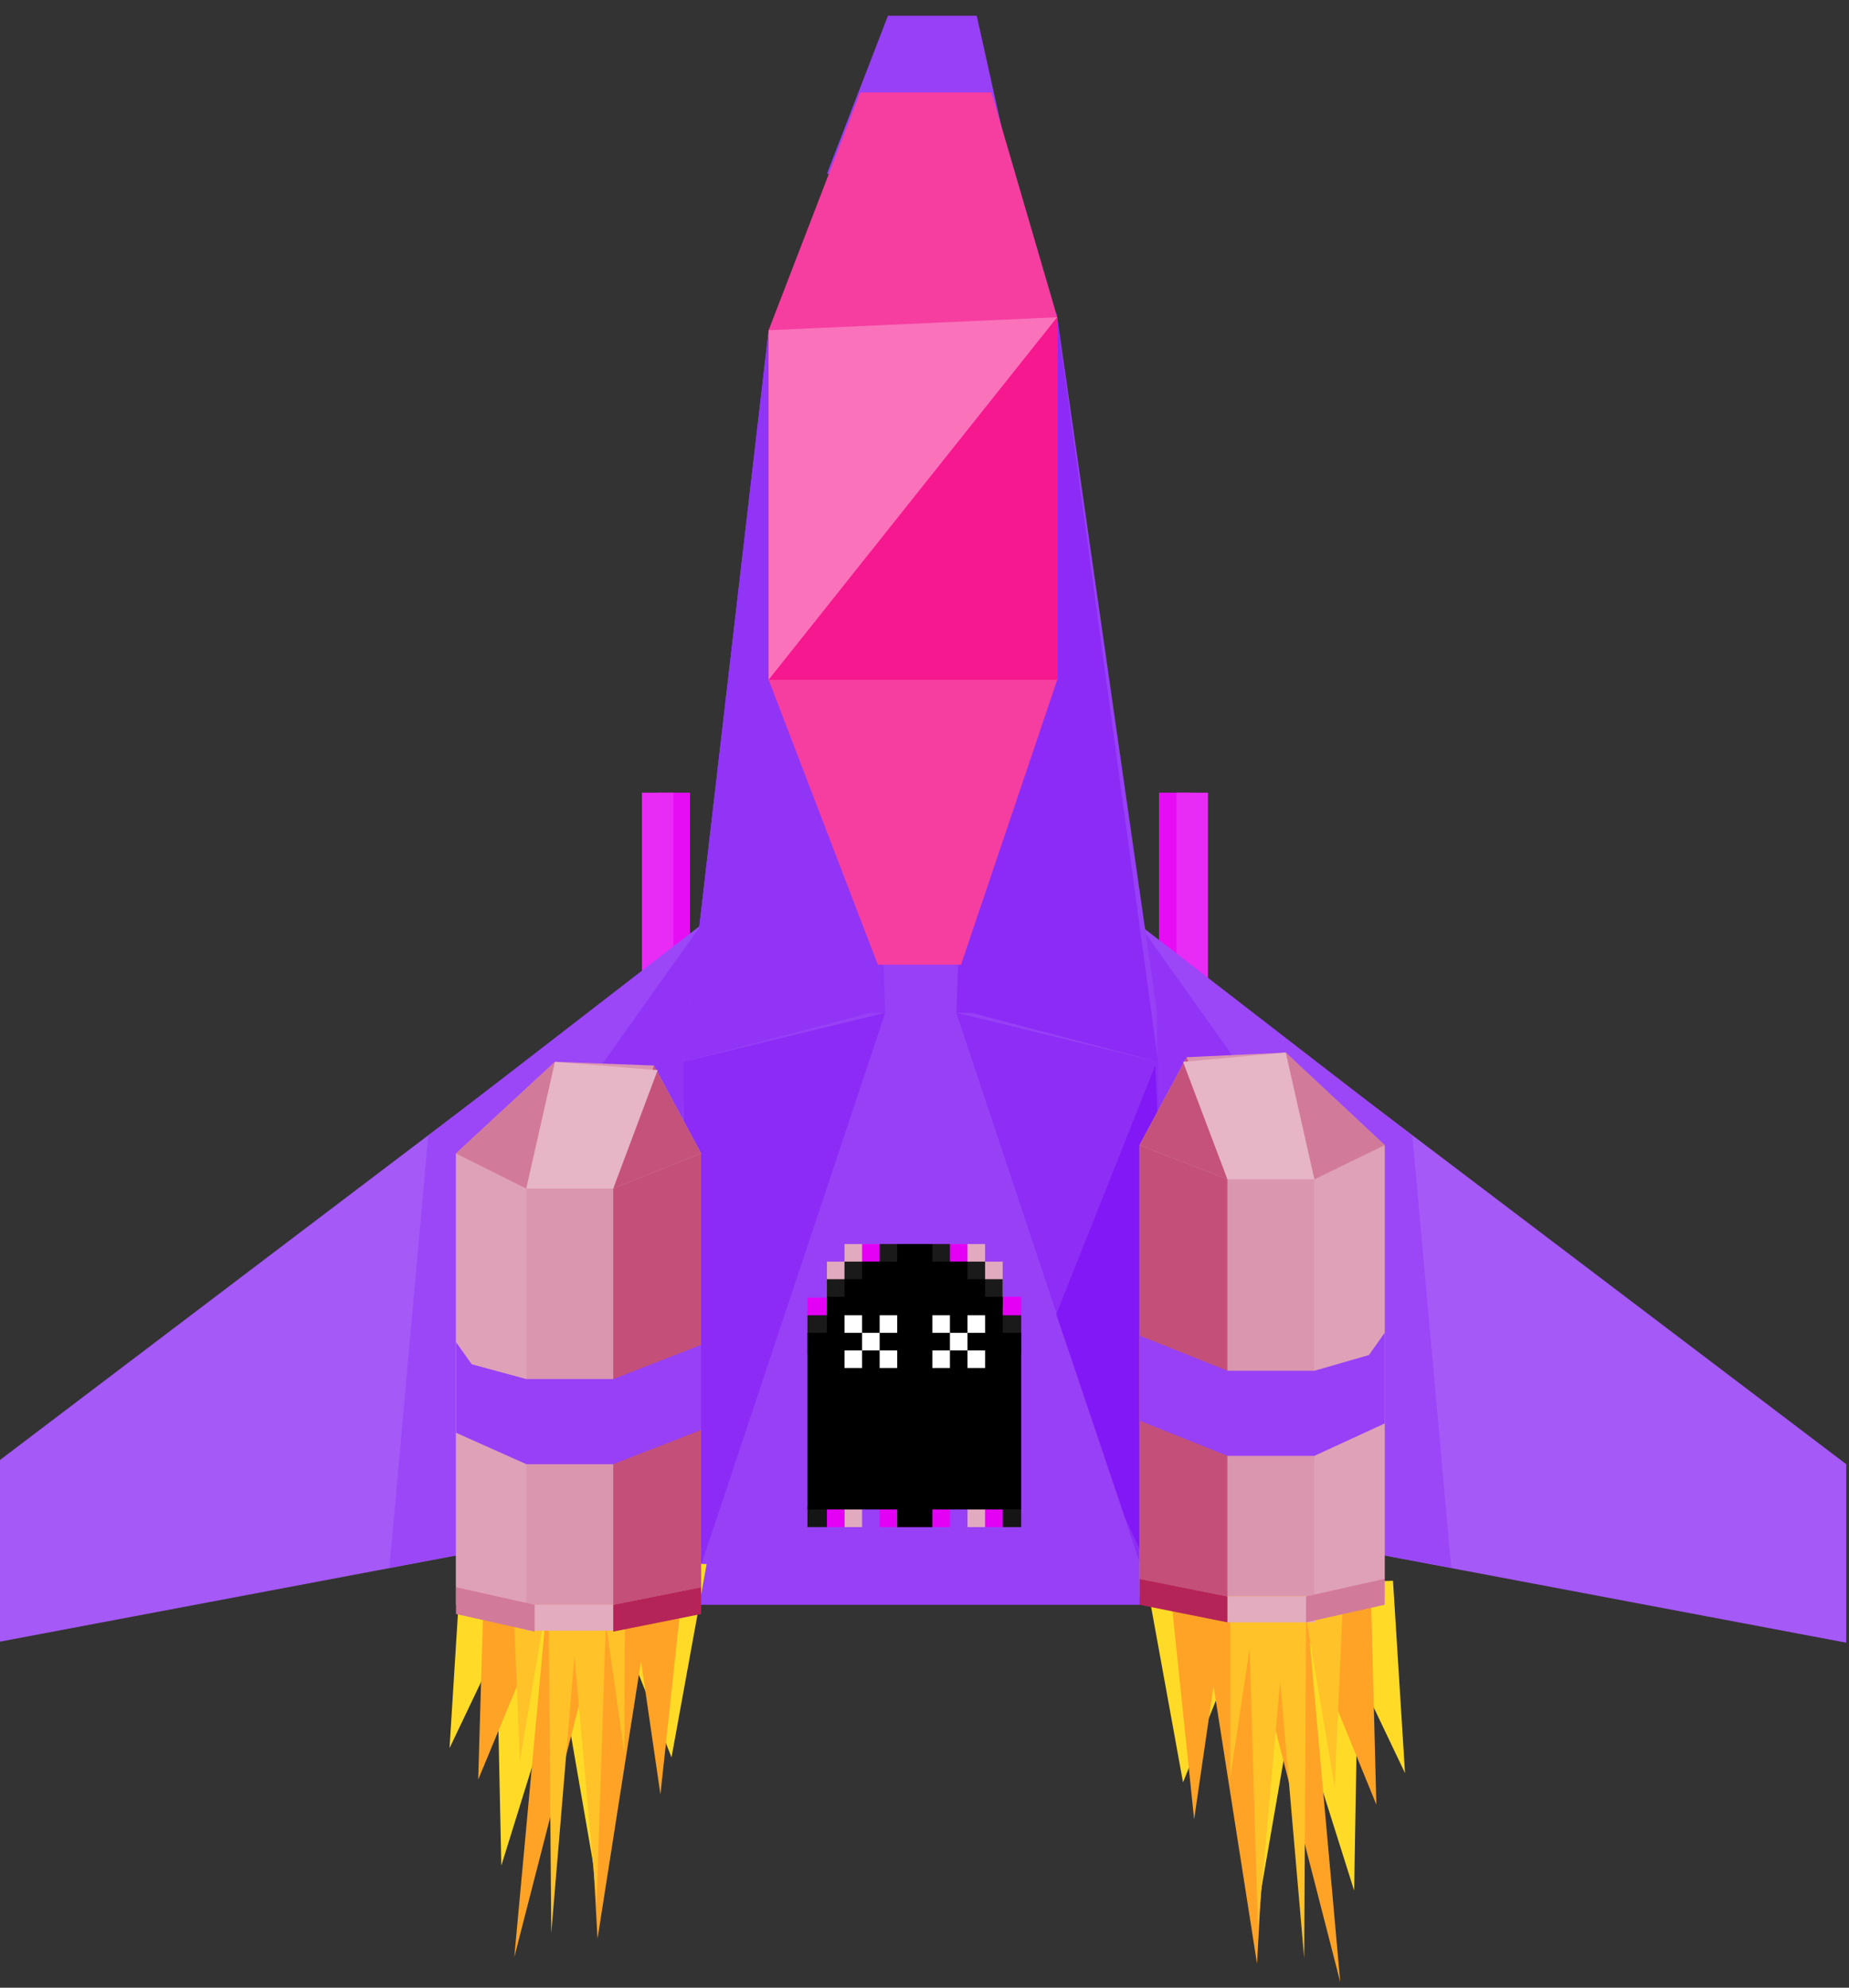 <?xml version="1.0" encoding="utf-8"?>
<!-- Generator: Adobe Illustrator 19.1.0, SVG Export Plug-In . SVG Version: 6.00 Build 0)  -->
<!DOCTYPE svg PUBLIC "-//W3C//DTD SVG 1.1//EN" "http://www.w3.org/Graphics/SVG/1.1/DTD/svg11.dtd">
<svg version="1.1" id="Layer_1" xmlns="http://www.w3.org/2000/svg" xmlns:xlink="http://www.w3.org/1999/xlink" x="0px" y="0px"
	 viewBox="0 0 199.9 214.9" enable-background="new 0 0 199.9 214.9" xml:space="preserve">
<rect x="0" y="0" width="199.9" height="214.9" fill="#333333" stroke="none"/>
<g display="none">
	<polygon display="inline" fill="#DD0006" points="96.5,0 106,0 109.9,17.1 89.9,17.1 	"/>
	<g display="inline">
		<rect x="71.7" y="83.9" fill="#727272" width="3.4" height="26.7"/>
		<rect x="69.9" y="83.9" fill="#848484" width="3.4" height="26.7"/>
	</g>
	<g display="inline">
		<rect x="125.7" y="83.9" fill="#727272" width="3.4" height="26.7"/>
		<rect x="127.6" y="83.9" fill="#848484" width="3.4" height="26.7"/>
	</g>
	<g display="inline">
		<g>
			<polygon fill="#D3263B" points="76,98.8 0,156.4 0,175.6 73.5,161.7 			"/>
			<polygon fill="#A31F36" points="76.3,98.1 46.8,120.9 42.7,167.6 73.5,161.7 74.4,112.9 			"/>
			<polygon fill="#8C102B" points="70,158 64.5,114.8 76.3,98.1 74.4,116.3 73.5,161.7 			"/>
		</g>
		<g>
			<polygon fill="#D3263B" points="123.9,98.8 199.9,156.4 199.9,175.6 126.4,161.7 			"/>
			<polygon fill="#A31F36" points="123.6,98.1 153.1,120.9 157.2,167.6 126.4,161.7 125.5,112.9 			"/>
			<polygon fill="#8C102B" points="129.9,158 135.4,114.8 123.6,98.1 125.5,116.3 126.4,161.7 			"/>
		</g>
		<polygon fill="#DD0006" points="83.5,34 74.4,112.9 74.4,171.5 125.5,171.5 125.5,107.7 114.8,32.6 		"/>
		<polygon fill="#C10006" points="94.6,107.7 74.4,112.9 83.5,34 94.6,61.8 96.2,107.7 		"/>
		<polygon fill="#C10006" points="105.5,107.7 125.6,112.9 114.6,32.1 105.5,61.8 103.9,107.7 		"/>
		<polygon fill="#B20006" points="96.2,107.7 74.4,172.9 74.4,112.9 		"/>
		<polygon fill="#B20006" points="103.9,107.7 125.6,172.9 125.6,118.3 125.6,112.9 		"/>
		<polygon fill="#8A0006" points="114.6,140.1 122,162.1 125.5,169.6 125.6,120.5 125.3,113.3 		"/>
		<polygon fill="#7EADD2" points="93.5,7.4 83.5,34 83.5,71.7 95.4,102.5 104.3,102.5 114.8,71.7 114.8,32.6 107.7,7.4 		"/>
		<polygon fill="#9FC4DD" points="114.8,32.6 83.5,34 83.5,71.7 		"/>
		<polygon fill="#6D9CBC" points="114.8,71.7 83.5,71.7 114.8,32.6 		"/>
		<g>
			<polygon fill="#FFDB27" points="76.3,172.5 72.5,193.3 66.8,179.1 64.5,207.5 60.5,184.4 54.1,204.9 53.6,181.6 48.6,192.3 
				49.8,171.5 			"/>
			<polygon fill="#FFA327" points="52.4,168.5 51.6,195.7 58.9,178.1 55.5,214.9 63,185.8 64.5,212.8 69.2,182.9 71.3,197.3 
				74.1,170.4 			"/>
			<polygon fill="#FFC229" points="55,166.7 56.1,193.7 59.2,175.4 59.5,212.2 62,182.4 64.4,209.1 65.4,178.8 67.4,192.8 
				67.4,165.8 			"/>
			<g>
				<polygon fill="#CECECE" points="76.3,122.8 76.3,171.5 49.8,171.5 49.8,122.8 60.5,112.9 71.2,113.3 				"/>
				<polygon fill="#ADADAD" points="66.8,171.5 66.8,126.6 76.3,122.8 76.3,169.6 				"/>
				<polygon fill="#AFAFAF" points="71.2,113.3 66.8,126.6 76.3,122.8 				"/>
				<polygon fill="#D3D3D3" points="49.8,122.8 57.4,126.6 57.4,171.5 49.8,169.6 				"/>
				<rect x="57.4" y="171.5" fill="#D8D8D8" width="9.5" height="2.8"/>
				<polygon fill="#C1C1C1" points="58.3,174.4 49.8,172.5 49.8,169.6 58.3,171.5 				"/>
				<polygon fill="#999999" points="76.3,172.5 66.8,174.4 66.8,171.5 76.3,169.6 				"/>
				<polygon fill="#C1C1C1" points="60.5,112.9 57.4,126.6 49.8,122.8 				"/>
				<polyline fill="#DD0006" points="49.8,143.1 51.5,145.5 57.4,147.2 66.8,147.2 76.3,143.5 76.3,152.6 66.8,156.4 57.4,156.4 
					49.8,152.9 				"/>
			</g>
			<polygon fill="#DDDDDD" points="66.8,126.6 57.4,126.6 60.5,112.9 71.6,113.8 			"/>
		</g>
		<g>
			<polygon fill="#FFDB27" points="123.6,171.5 127.4,192.3 133.1,178.1 135.4,206.5 139.4,183.5 145.8,204 146.3,180.7 
				151.3,191.4 150.1,170.6 			"/>
			<polygon fill="#FFA327" points="147.5,167.6 148.3,194.7 141,177.2 144.4,213.9 136.9,184.8 135.4,211.9 130.7,182 128.6,196.3 
				125.7,169.5 			"/>
			<polygon fill="#FFC229" points="144.9,165.7 143.8,192.8 140.7,174.4 140.4,211.3 137.9,181.5 135.5,208.1 134.5,177.9 
				132.5,191.8 132.4,164.8 			"/>
			<g>
				<polygon fill="#CECECE" points="123.6,121.9 123.6,170.6 150.1,170.6 150.1,121.9 139.4,111.9 128.6,112.4 				"/>
				<polygon fill="#ADADAD" points="133.1,170.6 133.1,125.6 123.6,121.9 123.6,168.7 				"/>
				<polygon fill="#AFAFAF" points="128.6,112.4 133.1,125.6 123.6,121.9 				"/>
				<polygon fill="#D3D3D3" points="150.1,121.9 142.5,125.6 142.5,170.6 150.1,168.7 				"/>
				<rect x="133.1" y="170.6" fill="#D8D8D8" width="9.5" height="2.8"/>
				<polygon fill="#C1C1C1" points="141.6,173.4 150.1,171.5 150.1,168.7 141.6,170.6 				"/>
				<polygon fill="#999999" points="123.6,171.5 133.1,173.4 133.1,170.6 123.6,168.7 				"/>
				<polygon fill="#C1C1C1" points="139.4,111.9 142.5,125.6 150.1,121.9 				"/>
				<polyline fill="#DD0006" points="150.1,142.2 148.4,144.6 142.5,146.2 133.1,146.2 123.6,142.5 123.6,151.7 133.1,155.4 
					142.5,155.4 150.1,152 				"/>
			</g>
			<polygon fill="#DDDDDD" points="133.1,125.6 142.5,125.6 139.4,111.9 128.3,112.9 			"/>
		</g>
		<g>
			<g>
				<polygon fill="#D7D7D7" points="107,134.5 107,132.6 91.8,132.6 91.8,134.5 89.9,134.5 89.9,138.5 108.9,138.5 108.9,134.5 				
					"/>
				<rect x="91.8" y="161.2" fill="#D7D7D7" width="1.9" height="1.9"/>
				<rect x="105.1" y="161.2" fill="#D7D7D7" width="1.9" height="1.9"/>
			</g>
			<g>
				<polygon fill="#6B6B6B" points="105.1,138.3 105.1,132.6 93.6,132.6 93.6,138.3 87.8,138.3 87.8,142.8 110.9,142.8 110.9,138.3 
									"/>
				<rect x="95.5" y="161.2" fill="#6B6B6B" width="7.6" height="1.9"/>
				<rect x="107" y="160.8" fill="#6B6B6B" width="1.9" height="2.4"/>
				<rect x="89.9" y="160.6" fill="#6B6B6B" width="1.9" height="2.6"/>
			</g>
			<g>
				<polygon fill="#1A1A1A" points="108.9,136.4 107,136.4 107,134.5 103.2,134.5 103.2,132.6 95.5,132.6 95.5,134.5 91.8,134.5 
					91.8,136.4 89.9,136.4 89.9,139.4 108.9,139.4 				"/>
				<rect x="87.8" y="140.2" fill="#1A1A1A" width="23.1" height="4.2"/>
			</g>
			<rect x="87.8" y="161" fill="#151515" width="2.1" height="2.2"/>
			<rect x="108.9" y="161.2" fill="#151515" width="2" height="1.9"/>
			<g>
				<polygon points="108.9,142.1 108.9,138.3 107,138.3 107,136.4 105.1,136.4 105.1,134.5 101.3,134.5 101.3,132.6 97.4,132.6 
					97.4,134.5 93.6,134.5 93.6,136.4 91.8,136.4 91.8,138.3 89.9,138.3 89.9,142.1 87.8,142.1 87.8,161.2 97.4,161.2 97.4,163.2 
					101.3,163.2 101.3,161.2 110.9,161.2 110.9,142.1 				"/>
				<g>
					<rect x="91.8" y="140.2" fill="#FFFFFF" width="1.9" height="1.9"/>
					<rect x="91.8" y="144" fill="#FFFFFF" width="1.9" height="1.9"/>
					<rect x="95.5" y="140.2" fill="#FFFFFF" width="1.9" height="1.9"/>
					<rect x="95.5" y="144" fill="#FFFFFF" width="1.9" height="1.9"/>
					<rect x="93.6" y="142.1" fill="#FFFFFF" width="1.9" height="1.9"/>
				</g>
				<g>
					<rect x="101.3" y="140.2" fill="#FFFFFF" width="1.9" height="1.9"/>
					<rect x="101.3" y="144" fill="#FFFFFF" width="1.9" height="1.9"/>
					<rect x="105.1" y="140.2" fill="#FFFFFF" width="1.9" height="1.9"/>
					<rect x="105.1" y="144" fill="#FFFFFF" width="1.9" height="1.9"/>
					<rect x="103.2" y="142.1" fill="#FFFFFF" width="1.9" height="1.9"/>
				</g>
			</g>
		</g>
	</g>
</g>
<g display="none">
	<polygon display="inline" fill="#411FFA" points="96.3,0.9 105.8,0.9 109.7,18 89.6,18 	"/>
	<g display="inline">
		<rect x="71.5" y="84.9" fill="#C99920" width="3.4" height="26.7"/>
		<rect x="69.6" y="84.9" fill="#D0A63C" width="3.4" height="26.7"/>
	</g>
	<g display="inline">
		<rect x="125.6" y="84.9" fill="#C99920" width="3.4" height="26.7"/>
		<rect x="127.4" y="84.9" fill="#D0A63C" width="3.4" height="26.7"/>
	</g>
	<g display="inline">
		<g>
			<polygon fill="#5B3DFA" points="75.8,99.8 -0.4,157.5 -0.4,176.8 73.2,162.9 			"/>
			<polygon fill="#4726FA" points="76.1,99.2 46.5,122 42.4,168.7 73.2,162.9 74.2,114 			"/>
			<polygon fill="#3612F9" points="69.7,159.1 64.2,115.8 76.1,99.2 74.2,117.4 73.2,162.9 			"/>
		</g>
		<g>
			<polygon fill="#5B3DFA" points="123.7,99.8 199.9,157.5 199.9,176.8 126.3,162.9 			"/>
			<polygon fill="#4726FA" points="123.4,99.2 153,122 157.1,168.7 126.3,162.9 125.3,114 			"/>
			<polygon fill="#3612F9" points="129.8,159.1 135.3,115.8 123.4,99.2 125.3,117.4 126.3,162.9 			"/>
		</g>
		<polygon fill="#411FFA" points="83.3,34.9 74.2,114 74.2,172.7 125.3,172.7 125.3,108.7 114.6,33.5 		"/>
		<polygon fill="#3814F9" points="94.4,108.7 74.2,114 83.3,34.9 94.4,62.8 96,108.7 		"/>
		<polygon fill="#3814F9" points="105.3,108.7 125.5,114 114.4,33 105.3,62.8 103.7,108.7 		"/>
		<polygon fill="#340FF9" points="96,108.7 74.2,174.1 74.2,114 		"/>
		<polygon fill="#340FF9" points="103.7,108.7 125.5,174.1 125.5,119.4 125.5,114 		"/>
		<polygon fill="#2700F9" points="114.5,141.3 121.9,163.2 125.3,170.8 125.5,121.6 125.2,114.4 		"/>
		<polygon fill="#FACD29" points="93.3,9.2 83.3,34.9 83.3,72.7 95.2,103.5 104.2,103.5 114.6,72.7 114.6,33.5 107.5,9.2 		"/>
		<polygon fill="#FBDB63" points="114.6,33.5 83.3,34.9 83.3,72.7 		"/>
		<polygon fill="#F9C400" points="114.6,72.7 83.3,72.7 114.6,33.5 		"/>
		<g>
			<polygon fill="#FFDB27" points="76.7,171 72.9,191.9 67.2,177.7 64.8,206.1 60.9,183 54.4,203.6 53.9,180.2 48.9,190.9 
				50.2,170.1 			"/>
			<polygon fill="#FFA327" points="52.7,167.1 52,194.3 59.2,176.7 55.9,213.5 63.4,184.4 64.8,211.5 69.6,181.5 71.7,195.9 
				74.5,169 			"/>
			<polygon fill="#FFC229" points="55.3,165.3 56.5,192.4 59.6,174 59.8,210.9 62.4,181 64.8,207.7 65.7,177.4 67.8,191.4 
				67.8,164.3 			"/>
			<g>
				<polygon fill="#ECDCB1" points="76.1,123.9 76.1,172.7 49.5,172.7 49.5,123.9 60.3,114 71,114.4 				"/>
				<polygon fill="#E0C47E" points="66.6,172.7 66.6,127.7 76.1,123.9 76.1,170.8 				"/>
				<polygon fill="#E0C580" points="71,114.4 66.6,127.7 76.1,123.9 				"/>
				<polygon fill="#EEDFB8" points="49.5,123.9 57.1,127.7 57.1,172.7 49.5,170.8 				"/>
				<rect x="57.1" y="172.7" fill="#F0E3C2" width="9.5" height="2.8"/>
				<polygon fill="#E7D29C" points="58.1,175.6 49.5,173.7 49.5,170.8 58.1,172.7 				"/>
				<polygon fill="#D8B55D" points="76.1,173.7 66.6,175.6 66.6,172.7 76.1,170.8 				"/>
				<polygon fill="#E7D29C" points="60.3,114 57.1,127.7 49.5,123.9 				"/>
				<polyline fill="#411FFA" points="49.5,144.3 51.2,146.7 57.1,148.3 66.6,148.3 76.1,144.6 76.1,153.8 66.6,157.5 57.1,157.5 
					49.5,154.1 				"/>
			</g>
			<polygon fill="#F2E6C9" points="66.6,127.7 57.1,127.7 60.3,114 71.3,114.9 			"/>
		</g>
		<g>
			<polygon fill="#FFDB27" points="123.8,172.3 127.5,193.2 133.2,179 135.6,207.4 139.6,184.4 146,204.9 146.5,181.5 151.6,192.3 
				150.3,171.4 			"/>
			<polygon fill="#FFA327" points="147.7,168.4 148.5,195.6 141.2,178 144.6,214.8 137.1,185.7 135.6,212.8 130.9,182.8 
				128.8,197.2 125.9,170.3 			"/>
			<polygon fill="#FFC229" points="145.1,166.6 144,193.7 140.9,175.3 140.6,212.2 138.1,182.3 135.7,209 134.7,178.7 132.7,192.7 
				132.6,165.6 			"/>
			<g>
				<polygon fill="#ECDCB1" points="123.4,123 123.4,171.8 150,171.8 150,123 139.2,113 128.5,113.5 				"/>
				<polygon fill="#E0C47E" points="132.9,171.8 132.9,126.7 123.4,123 123.4,169.9 				"/>
				<polygon fill="#E0C580" points="128.5,113.5 132.9,126.7 123.4,123 				"/>
				<polygon fill="#EEDFB8" points="150,123 142.4,126.7 142.4,171.8 150,169.9 				"/>
				<rect x="132.9" y="171.8" fill="#F0E3C2" width="9.5" height="2.8"/>
				<polygon fill="#E7D29C" points="141.4,174.6 150,172.7 150,169.9 141.4,171.8 				"/>
				<polygon fill="#D8B55D" points="123.4,172.7 132.9,174.6 132.9,171.8 123.4,169.9 				"/>
				<polygon fill="#E7D29C" points="139.2,113 142.4,126.7 150,123 				"/>
				<polyline fill="#411FFA" points="150,143.3 148.3,145.7 142.4,147.4 132.9,147.4 123.4,143.6 123.4,152.8 132.9,156.6 
					142.4,156.6 150,153.1 				"/>
			</g>
			<polygon fill="#F2E6C9" points="132.9,126.7 142.4,126.7 139.2,113 128.2,114 			"/>
		</g>
		<g>
			<g>
				<polygon fill="#F0E2BF" points="106.8,135.6 106.8,133.7 91.5,133.7 91.5,135.6 89.6,135.6 89.6,139.7 108.7,139.7 108.7,135.6 
									"/>
				<rect x="91.5" y="162.4" fill="#F0E2BF" width="1.9" height="1.9"/>
				<rect x="104.9" y="162.4" fill="#F0E2BF" width="1.9" height="1.9"/>
			</g>
			<g>
				<polygon fill="#C69414" points="104.9,139.4 104.9,133.7 93.4,133.7 93.4,139.5 87.6,139.5 87.6,143.9 110.7,143.9 110.7,139.4 
									"/>
				<rect x="95.3" y="162.4" fill="#C69414" width="7.6" height="1.9"/>
				<rect x="106.8" y="161.9" fill="#C69414" width="1.9" height="2.4"/>
				<rect x="89.6" y="161.7" fill="#C69414" width="1.9" height="2.6"/>
			</g>
			<g>
				<polygon fill="#1A1A1A" points="108.7,137.5 106.8,137.5 106.8,135.6 103,135.6 103,133.7 95.3,133.7 95.3,135.6 91.5,135.6 
					91.5,137.5 89.6,137.5 89.6,140.5 108.7,140.5 				"/>
				<rect x="87.6" y="141.4" fill="#1A1A1A" width="23.1" height="4.2"/>
			</g>
			<rect x="87.6" y="162.1" fill="#151515" width="2.1" height="2.2"/>
			<rect x="108.7" y="162.4" fill="#151515" width="2" height="1.9"/>
			<g>
				<polygon points="108.7,143.3 108.7,139.4 106.8,139.4 106.8,137.5 104.9,137.5 104.9,135.6 101.1,135.6 101.1,133.7 97.2,133.7 
					97.2,135.6 93.4,135.6 93.4,137.5 91.5,137.5 91.5,139.4 89.6,139.4 89.6,143.3 87.6,143.3 87.6,162.4 97.2,162.4 97.2,164.3 
					101.1,164.3 101.1,162.4 110.7,162.4 110.7,143.3 				"/>
				<g>
					<rect x="91.5" y="141.4" fill="#FFFFFF" width="1.9" height="1.9"/>
					<rect x="91.5" y="145.2" fill="#FFFFFF" width="1.9" height="1.9"/>
					<rect x="95.3" y="141.4" fill="#FFFFFF" width="1.9" height="1.9"/>
					<rect x="95.3" y="145.2" fill="#FFFFFF" width="1.9" height="1.9"/>
					<rect x="93.4" y="143.3" fill="#FFFFFF" width="1.9" height="1.9"/>
				</g>
				<g>
					<rect x="101.1" y="141.4" fill="#FFFFFF" width="1.9" height="1.9"/>
					<rect x="101.1" y="145.2" fill="#FFFFFF" width="1.9" height="1.9"/>
					<rect x="104.9" y="141.4" fill="#FFFFFF" width="1.9" height="1.9"/>
					<rect x="104.9" y="145.2" fill="#FFFFFF" width="1.9" height="1.9"/>
					<rect x="103" y="143.3" fill="#FFFFFF" width="1.9" height="1.9"/>
				</g>
			</g>
		</g>
	</g>
</g>
<g display="none">
	<polygon display="inline" fill="#411FFA" points="96.2,1.2 105.7,1.2 109.6,18.3 89.5,18.3 	"/>
	<g display="inline">
		<rect x="71.4" y="85.2" fill="#C99920" width="3.4" height="26.7"/>
		<rect x="69.5" y="85.2" fill="#D0A63C" width="3.4" height="26.7"/>
	</g>
	<g display="inline">
		<rect x="125.5" y="85.2" fill="#C99920" width="3.4" height="26.7"/>
		<rect x="127.3" y="85.2" fill="#D0A63C" width="3.4" height="26.7"/>
	</g>
	<g display="inline">
		<g>
			<polygon fill="#5B3DFA" points="75.7,100.1 -0.5,157.9 -0.5,177.1 73.1,163.2 			"/>
			<polygon fill="#4726FA" points="75.9,99.5 46.4,122.3 42.3,169.1 73.1,163.2 74.1,114.3 			"/>
			<polygon fill="#3612F9" points="69.6,159.5 64.1,116.2 75.9,99.5 74.1,117.8 73.1,163.2 			"/>
		</g>
		<g>
			<polygon fill="#5B3DFA" points="123.6,100.1 199.8,157.9 199.8,177.1 126.2,163.2 			"/>
			<polygon fill="#4726FA" points="123.3,99.5 152.9,122.3 157,169.1 126.2,163.2 125.2,114.3 			"/>
			<polygon fill="#3612F9" points="129.7,159.5 135.2,116.2 123.3,99.5 125.2,117.8 126.2,163.2 			"/>
		</g>
		<polygon fill="#411FFA" points="83.2,35.2 74.1,114.3 74.1,173 125.2,173 125.2,109.1 114.5,33.8 		"/>
		<polygon fill="#2E1DD6" points="94.3,109.1 74.1,114.3 83.2,35.2 94.3,63.1 95.9,109.1 		"/>
		<polygon fill="#2616C1" points="105.2,109.1 125.4,114.3 114.3,33.3 105.2,63.1 103.6,109.1 		"/>
		<polygon fill="#2616C1" points="95.9,109.1 74.1,174.5 74.1,114.3 		"/>
		<polygon fill="#251E9E" points="103.6,109.1 125.4,174.5 125.4,119.7 125.4,114.3 		"/>
		<polygon fill="#150A7F" points="114.3,141.6 121.7,163.6 125.2,171.1 125.4,121.9 125.1,114.8 		"/>
		<polygon fill="#FACD29" points="93.2,9.6 83.2,35.2 83.2,73.1 95.1,103.9 104.1,103.9 114.5,73.1 114.5,33.8 107.4,9.6 		"/>
		<polygon fill="#FBDB63" points="114.5,33.8 83.2,35.2 83.2,73.1 		"/>
		<polygon fill="#F9C400" points="114.5,73.1 83.2,73.1 114.5,33.8 		"/>
		<g>
			<polygon fill="#FFDB27" points="76.6,171.4 72.8,192.2 67.1,178 64.7,206.4 60.8,183.4 54.3,203.9 53.8,180.5 48.8,191.3 
				50,170.4 			"/>
			<polygon fill="#FFA327" points="52.6,167.4 51.8,194.6 59.1,177 55.8,213.8 63.3,184.7 64.7,211.8 69.5,181.8 71.6,196.2 
				74.4,169.3 			"/>
			<polygon fill="#FFC229" points="55.2,165.6 56.4,192.7 59.5,174.3 59.7,211.2 62.3,181.3 64.7,208.1 65.6,177.7 67.7,191.7 
				67.7,164.6 			"/>
			<g>
				<polygon fill="#ECDCB1" points="75.9,124.2 75.9,173 49.4,173 49.4,124.2 60.1,114.3 70.9,114.8 				"/>
				<polygon fill="#E0C47E" points="66.5,173 66.5,128 75.9,124.2 75.9,171.1 				"/>
				<polygon fill="#E0C580" points="70.9,114.8 66.5,128 75.9,124.2 				"/>
				<polygon fill="#EEDFB8" points="49.4,124.2 57,128 57,173 49.4,171.1 				"/>
				<rect x="57" y="173" fill="#F0E3C2" width="9.5" height="2.8"/>
				<polygon fill="#E7D29C" points="57.9,175.9 49.4,174 49.4,171.1 57.9,173 				"/>
				<polygon fill="#D8B55D" points="75.9,174 66.5,175.9 66.5,173 75.9,171.1 				"/>
				<polygon fill="#E7D29C" points="60.1,114.3 57,128 49.4,124.2 				"/>
				<polyline fill="#411FFA" points="49.4,144.6 51.1,147 57,148.6 66.5,148.6 75.9,144.9 75.9,154.1 66.5,157.9 57,157.9 
					49.4,154.4 				"/>
			</g>
			<polygon fill="#F2E6C9" points="66.5,128 57,128 60.1,114.3 71.2,115.2 			"/>
		</g>
		<g>
			<polygon fill="#FFDB27" points="123.7,172.7 127.4,193.5 133.1,179.3 135.5,207.7 139.5,184.7 145.9,205.2 146.4,181.8 
				151.4,192.6 150.2,171.7 			"/>
			<polygon fill="#FFA327" points="147.6,168.7 148.4,195.9 141.1,178.3 144.5,215.2 137,186 135.5,213.1 130.8,183.2 128.6,197.5 
				125.8,170.6 			"/>
			<polygon fill="#FFC229" points="145,166.9 143.9,194 140.8,175.6 140.5,212.5 138,182.6 135.5,209.4 134.6,179 132.6,193 
				132.5,166 			"/>
			<g>
				<polygon fill="#ECDCB1" points="123.3,123.3 123.3,172.1 149.9,172.1 149.9,123.3 139.1,113.3 128.4,113.8 				"/>
				<polygon fill="#E0C47E" points="132.8,172.1 132.8,127.1 123.3,123.3 123.3,170.2 				"/>
				<polygon fill="#E0C580" points="128.4,113.8 132.8,127.1 123.3,123.3 				"/>
				<polygon fill="#EEDFB8" points="149.9,123.3 142.3,127.1 142.3,172.1 149.9,170.2 				"/>
				<rect x="132.8" y="172.1" fill="#F0E3C2" width="9.5" height="2.8"/>
				<polygon fill="#E7D29C" points="141.3,174.9 149.9,173 149.9,170.2 141.3,172.1 				"/>
				<polygon fill="#D8B55D" points="123.3,173 132.8,174.9 132.8,172.1 123.3,170.2 				"/>
				<polygon fill="#E7D29C" points="139.1,113.3 142.3,127.1 149.9,123.3 				"/>
				<polyline fill="#411FFA" points="149.9,143.7 148.2,146 142.3,147.7 132.8,147.7 123.3,144 123.3,153.1 132.8,156.9 
					142.3,156.9 149.9,153.4 				"/>
			</g>
			<polygon fill="#F2E6C9" points="132.8,127.1 142.3,127.1 139.1,113.3 128.1,114.3 			"/>
		</g>
		<g>
			<g>
				<polygon fill="#F0E2BF" points="106.7,136 106.7,134 91.4,134 91.4,136 89.5,136 89.5,140 108.6,140 108.6,136 				"/>
				<rect x="91.4" y="162.7" fill="#F0E2BF" width="1.9" height="1.9"/>
				<rect x="104.8" y="162.7" fill="#F0E2BF" width="1.9" height="1.9"/>
			</g>
			<g>
				<polygon fill="#C69414" points="104.8,139.8 104.8,134 93.3,134 93.3,139.8 87.5,139.8 87.5,144.2 110.6,144.2 110.6,139.8 				
					"/>
				<rect x="95.2" y="162.7" fill="#C69414" width="7.6" height="1.9"/>
				<rect x="106.7" y="162.3" fill="#C69414" width="1.9" height="2.4"/>
				<rect x="89.5" y="162" fill="#C69414" width="1.9" height="2.6"/>
			</g>
			<g>
				<polygon fill="#1A1A1A" points="108.6,137.8 106.7,137.8 106.7,135.9 102.9,135.9 102.9,134 95.2,134 95.2,135.9 91.4,135.9 
					91.4,137.8 89.5,137.8 89.5,140.8 108.6,140.8 				"/>
				<rect x="87.5" y="141.7" fill="#1A1A1A" width="23.1" height="4.2"/>
			</g>
			<rect x="87.5" y="162.5" fill="#151515" width="2.1" height="2.2"/>
			<rect x="108.6" y="162.7" fill="#151515" width="2" height="1.9"/>
			<g>
				<polygon points="108.6,143.6 108.6,139.8 106.7,139.8 106.7,137.8 104.8,137.8 104.8,135.9 101,135.9 101,134 97.1,134 
					97.1,135.9 93.3,135.9 93.3,137.8 91.4,137.8 91.4,139.8 89.5,139.8 89.5,143.6 87.5,143.6 87.5,162.7 97.1,162.7 97.1,164.7 
					101,164.7 101,162.7 110.6,162.7 110.6,143.6 				"/>
				<g>
					<rect x="91.4" y="141.7" fill="#FFFFFF" width="1.9" height="1.9"/>
					<rect x="91.4" y="145.5" fill="#FFFFFF" width="1.9" height="1.9"/>
					<rect x="95.2" y="141.7" fill="#FFFFFF" width="1.9" height="1.9"/>
					<rect x="95.2" y="145.5" fill="#FFFFFF" width="1.9" height="1.9"/>
					<rect x="93.3" y="143.6" fill="#FFFFFF" width="1.9" height="1.9"/>
				</g>
				<g>
					<rect x="101" y="141.7" fill="#FFFFFF" width="1.9" height="1.9"/>
					<rect x="101" y="145.5" fill="#FFFFFF" width="1.9" height="1.9"/>
					<rect x="104.8" y="141.7" fill="#FFFFFF" width="1.9" height="1.9"/>
					<rect x="104.8" y="145.5" fill="#FFFFFF" width="1.9" height="1.9"/>
					<rect x="102.9" y="143.6" fill="#FFFFFF" width="1.9" height="1.9"/>
				</g>
			</g>
		</g>
	</g>
</g>
<g>
	<polygon fill="#9740F6" points="96,1.7 105.6,1.7 109.4,18.8 89.4,18.8 	"/>
	<g>
		<rect x="71.2" y="85.7" fill="#E60DF5" width="3.4" height="26.7"/>
		<rect x="69.4" y="85.7" fill="#E92BF6" width="3.4" height="26.7"/>
	</g>
	<g>
		<rect x="125.3" y="85.7" fill="#E60DF5" width="3.4" height="26.7"/>
		<rect x="127.2" y="85.7" fill="#E92BF6" width="3.4" height="26.7"/>
	</g>
	<g>
		<g>
			<polygon fill="#A559F7" points="75.5,100.6 -0.6,158.3 -0.6,177.6 73,163.7 			"/>
			<polygon fill="#9B47F7" points="75.8,100 46.3,122.8 42.1,169.5 73,163.7 73.9,114.8 			"/>
			<polygon fill="#9134F6" points="69.5,159.9 64,116.6 75.8,100 73.9,118.2 73,163.7 			"/>
		</g>
		<g>
			<polygon fill="#A559F7" points="123.5,100.6 199.6,158.3 199.6,177.6 126,163.7 			"/>
			<polygon fill="#9B47F7" points="123.2,100 152.7,122.8 156.9,169.5 126,163.7 125.1,114.8 			"/>
			<polygon fill="#9134F6" points="129.5,159.9 135,116.6 123.2,100 125.1,118.2 126,163.7 			"/>
		</g>
		<polygon fill="#9740F6" points="83.1,35.7 73.9,114.8 73.9,173.5 125.1,173.5 125.1,109.5 114.3,34.3 		"/>
		<polygon fill="#9134F6" points="94.1,109.5 73.9,114.8 83.1,35.7 94.1,63.6 95.7,109.5 		"/>
		<polygon fill="#8C2BF5" points="105,109.5 125.2,114.8 114.2,33.8 105,63.6 103.4,109.5 		"/>
		<polygon fill="#8C2BF5" points="95.7,109.5 73.9,174.9 73.9,114.8 		"/>
		<polygon fill="#8D2DF5" points="103.4,109.5 125.2,174.9 125.2,120.2 125.2,114.8 		"/>
		<polygon fill="#8218F5" points="114.2,142.1 121.6,164 125.1,171.6 125.2,122.3 124.9,115.2 		"/>
		<polygon fill="#F63DA0" points="93,10 83.1,35.7 83.1,73.5 94.9,104.3 103.9,104.3 114.3,73.5 114.3,34.3 107.2,10 		"/>
		<polygon fill="#F972BA" points="114.3,34.3 83.1,35.7 83.1,73.5 		"/>
		<polygon fill="#F5188E" points="114.3,73.5 83.1,73.5 114.3,34.3 		"/>
		<g>
			<polygon fill="#FFDB27" points="76.4,169.1 72.6,190 67,175.8 64.6,204.2 60.6,181.1 54.2,201.7 53.7,178.3 48.6,189 49.9,168.2 
							"/>
			<polygon fill="#FFA327" points="52.5,165.1 51.7,192.4 59,174.8 55.6,211.6 63.1,182.4 64.6,209.6 69.3,179.6 71.4,194 
				74.3,167.1 			"/>
			<polygon fill="#FFC229" points="55.1,163.3 56.2,190.4 59.3,172.1 59.6,209 62.1,179.1 64.5,205.8 65.5,175.5 67.5,189.5 
				67.6,162.4 			"/>
			<g>
				<polygon fill="#DB96AF" points="75.8,124.7 75.8,173.5 49.3,173.5 49.3,124.7 60,114.8 70.7,115.2 				"/>
				<polygon fill="#C45079" points="66.3,173.5 66.3,128.5 75.8,124.7 75.8,171.6 				"/>
				<polygon fill="#C4527B" points="70.7,115.2 66.3,128.5 75.8,124.7 				"/>
				<polygon fill="#DFA1B7" points="49.3,124.7 56.9,128.5 56.9,173.5 49.3,171.6 				"/>
				<rect x="56.9" y="173.5" fill="#E3ACBF" width="9.5" height="2.8"/>
				<polygon fill="#D27A99" points="57.8,176.4 49.3,174.5 49.3,171.6 57.8,173.5 				"/>
				<polygon fill="#B52458" points="75.8,174.5 66.3,176.4 66.3,173.5 75.8,171.6 				"/>
				<polygon fill="#D27A99" points="60,114.8 56.9,128.5 49.3,124.7 				"/>
				<polyline fill="#9740F6" points="49.3,145.1 51,147.5 56.9,149.1 66.3,149.1 75.8,145.4 75.8,154.6 66.3,158.3 56.9,158.3 
					49.3,154.9 				"/>
			</g>
			<polygon fill="#E6B5C6" points="66.3,128.5 56.9,128.5 60,114.8 71.1,115.7 			"/>
		</g>
		<g>
			<polygon fill="#FFDB27" points="124.1,171.8 127.9,192.7 133.6,178.5 135.9,206.9 139.9,183.8 146.4,204.4 146.8,181 
				151.9,191.7 150.6,170.9 			"/>
			<polygon fill="#FFA327" points="148.1,167.9 148.8,195.1 141.6,177.5 144.9,214.3 137.4,185.1 135.9,212.3 131.2,182.3 
				129.1,196.7 126.3,169.8 			"/>
			<polygon fill="#FFC229" points="145.5,166.1 144.3,193.2 141.2,174.8 141,211.7 138.4,181.8 136,208.5 135.1,178.2 133,192.2 
				133,165.1 			"/>
			<g>
				<polygon fill="#DB96AF" points="123.2,123.8 123.2,172.6 149.7,172.6 149.7,123.8 139,113.8 128.3,114.3 				"/>
				<polygon fill="#C45079" points="132.7,172.6 132.7,127.5 123.2,123.8 123.2,170.7 				"/>
				<polygon fill="#C4527B" points="128.3,114.3 132.7,127.5 123.2,123.8 				"/>
				<polygon fill="#DFA1B7" points="149.7,123.8 142.1,127.5 142.1,172.6 149.7,170.7 				"/>
				<rect x="132.7" y="172.6" fill="#E3ACBF" width="9.5" height="2.8"/>
				<polygon fill="#D27A99" points="141.2,175.4 149.7,173.5 149.7,170.7 141.2,172.6 				"/>
				<polygon fill="#B52458" points="123.2,173.5 132.7,175.4 132.7,172.6 123.2,170.7 				"/>
				<polygon fill="#D27A99" points="139,113.8 142.1,127.5 149.7,123.8 				"/>
				<polyline fill="#9740F6" points="149.7,144.1 148,146.5 142.1,148.2 132.7,148.2 123.2,144.4 123.2,153.6 132.7,157.4 
					142.1,157.4 149.7,153.9 				"/>
			</g>
			<polygon fill="#E6B5C6" points="132.7,127.5 142.1,127.5 139,113.8 127.9,114.8 			"/>
		</g>
		<g>
			<g>
				<polygon fill="#E2AABE" points="106.5,136.4 106.5,134.5 91.3,134.5 91.3,136.4 89.4,136.4 89.4,140.5 108.4,140.5 108.4,136.4 
									"/>
				<rect x="91.3" y="163.2" fill="#E2AABE" width="1.9" height="1.9"/>
				<rect x="104.6" y="163.2" fill="#E2AABE" width="1.9" height="1.9"/>
			</g>
			<g>
				<polygon fill="#E400F5" points="104.6,140.2 104.6,134.5 93.2,134.5 93.2,140.3 87.3,140.3 87.3,144.7 110.4,144.7 110.4,140.2 
									"/>
				<rect x="95.1" y="163.2" fill="#E400F5" width="7.6" height="1.9"/>
				<rect x="106.5" y="162.7" fill="#E400F5" width="1.9" height="2.4"/>
				<rect x="89.4" y="162.5" fill="#E400F5" width="1.9" height="2.6"/>
			</g>
			<g>
				<polygon fill="#1A1A1A" points="108.4,138.3 106.5,138.3 106.5,136.4 102.7,136.4 102.7,134.5 95.1,134.5 95.1,136.4 
					91.3,136.4 91.3,138.3 89.4,138.3 89.4,141.3 108.4,141.3 				"/>
				<rect x="87.3" y="142.2" fill="#1A1A1A" width="23.1" height="4.2"/>
			</g>
			<rect x="87.3" y="162.9" fill="#151515" width="2.1" height="2.2"/>
			<rect x="108.4" y="163.2" fill="#151515" width="2" height="1.9"/>
			<g>
				<polygon points="108.4,144.1 108.4,140.2 106.5,140.2 106.5,138.3 104.6,138.3 104.6,136.4 100.8,136.4 100.8,134.5 97,134.5 
					97,136.4 93.2,136.4 93.2,138.3 91.3,138.3 91.3,140.2 89.4,140.2 89.4,144.1 87.3,144.1 87.3,163.2 97,163.2 97,165.1 
					100.8,165.1 100.8,163.2 110.4,163.2 110.4,144.1 				"/>
				<g>
					<rect x="91.3" y="142.2" fill="#FFFFFF" width="1.9" height="1.9"/>
					<rect x="91.3" y="146" fill="#FFFFFF" width="1.9" height="1.9"/>
					<rect x="95.1" y="142.2" fill="#FFFFFF" width="1.9" height="1.9"/>
					<rect x="95.1" y="146" fill="#FFFFFF" width="1.9" height="1.9"/>
					<rect x="93.2" y="144.1" fill="#FFFFFF" width="1.9" height="1.9"/>
				</g>
				<g>
					<rect x="100.8" y="142.2" fill="#FFFFFF" width="1.9" height="1.9"/>
					<rect x="100.8" y="146" fill="#FFFFFF" width="1.9" height="1.9"/>
					<rect x="104.6" y="142.2" fill="#FFFFFF" width="1.9" height="1.9"/>
					<rect x="104.6" y="146" fill="#FFFFFF" width="1.9" height="1.9"/>
					<rect x="102.7" y="144.1" fill="#FFFFFF" width="1.9" height="1.9"/>
				</g>
			</g>
		</g>
	</g>
</g>
</svg>
